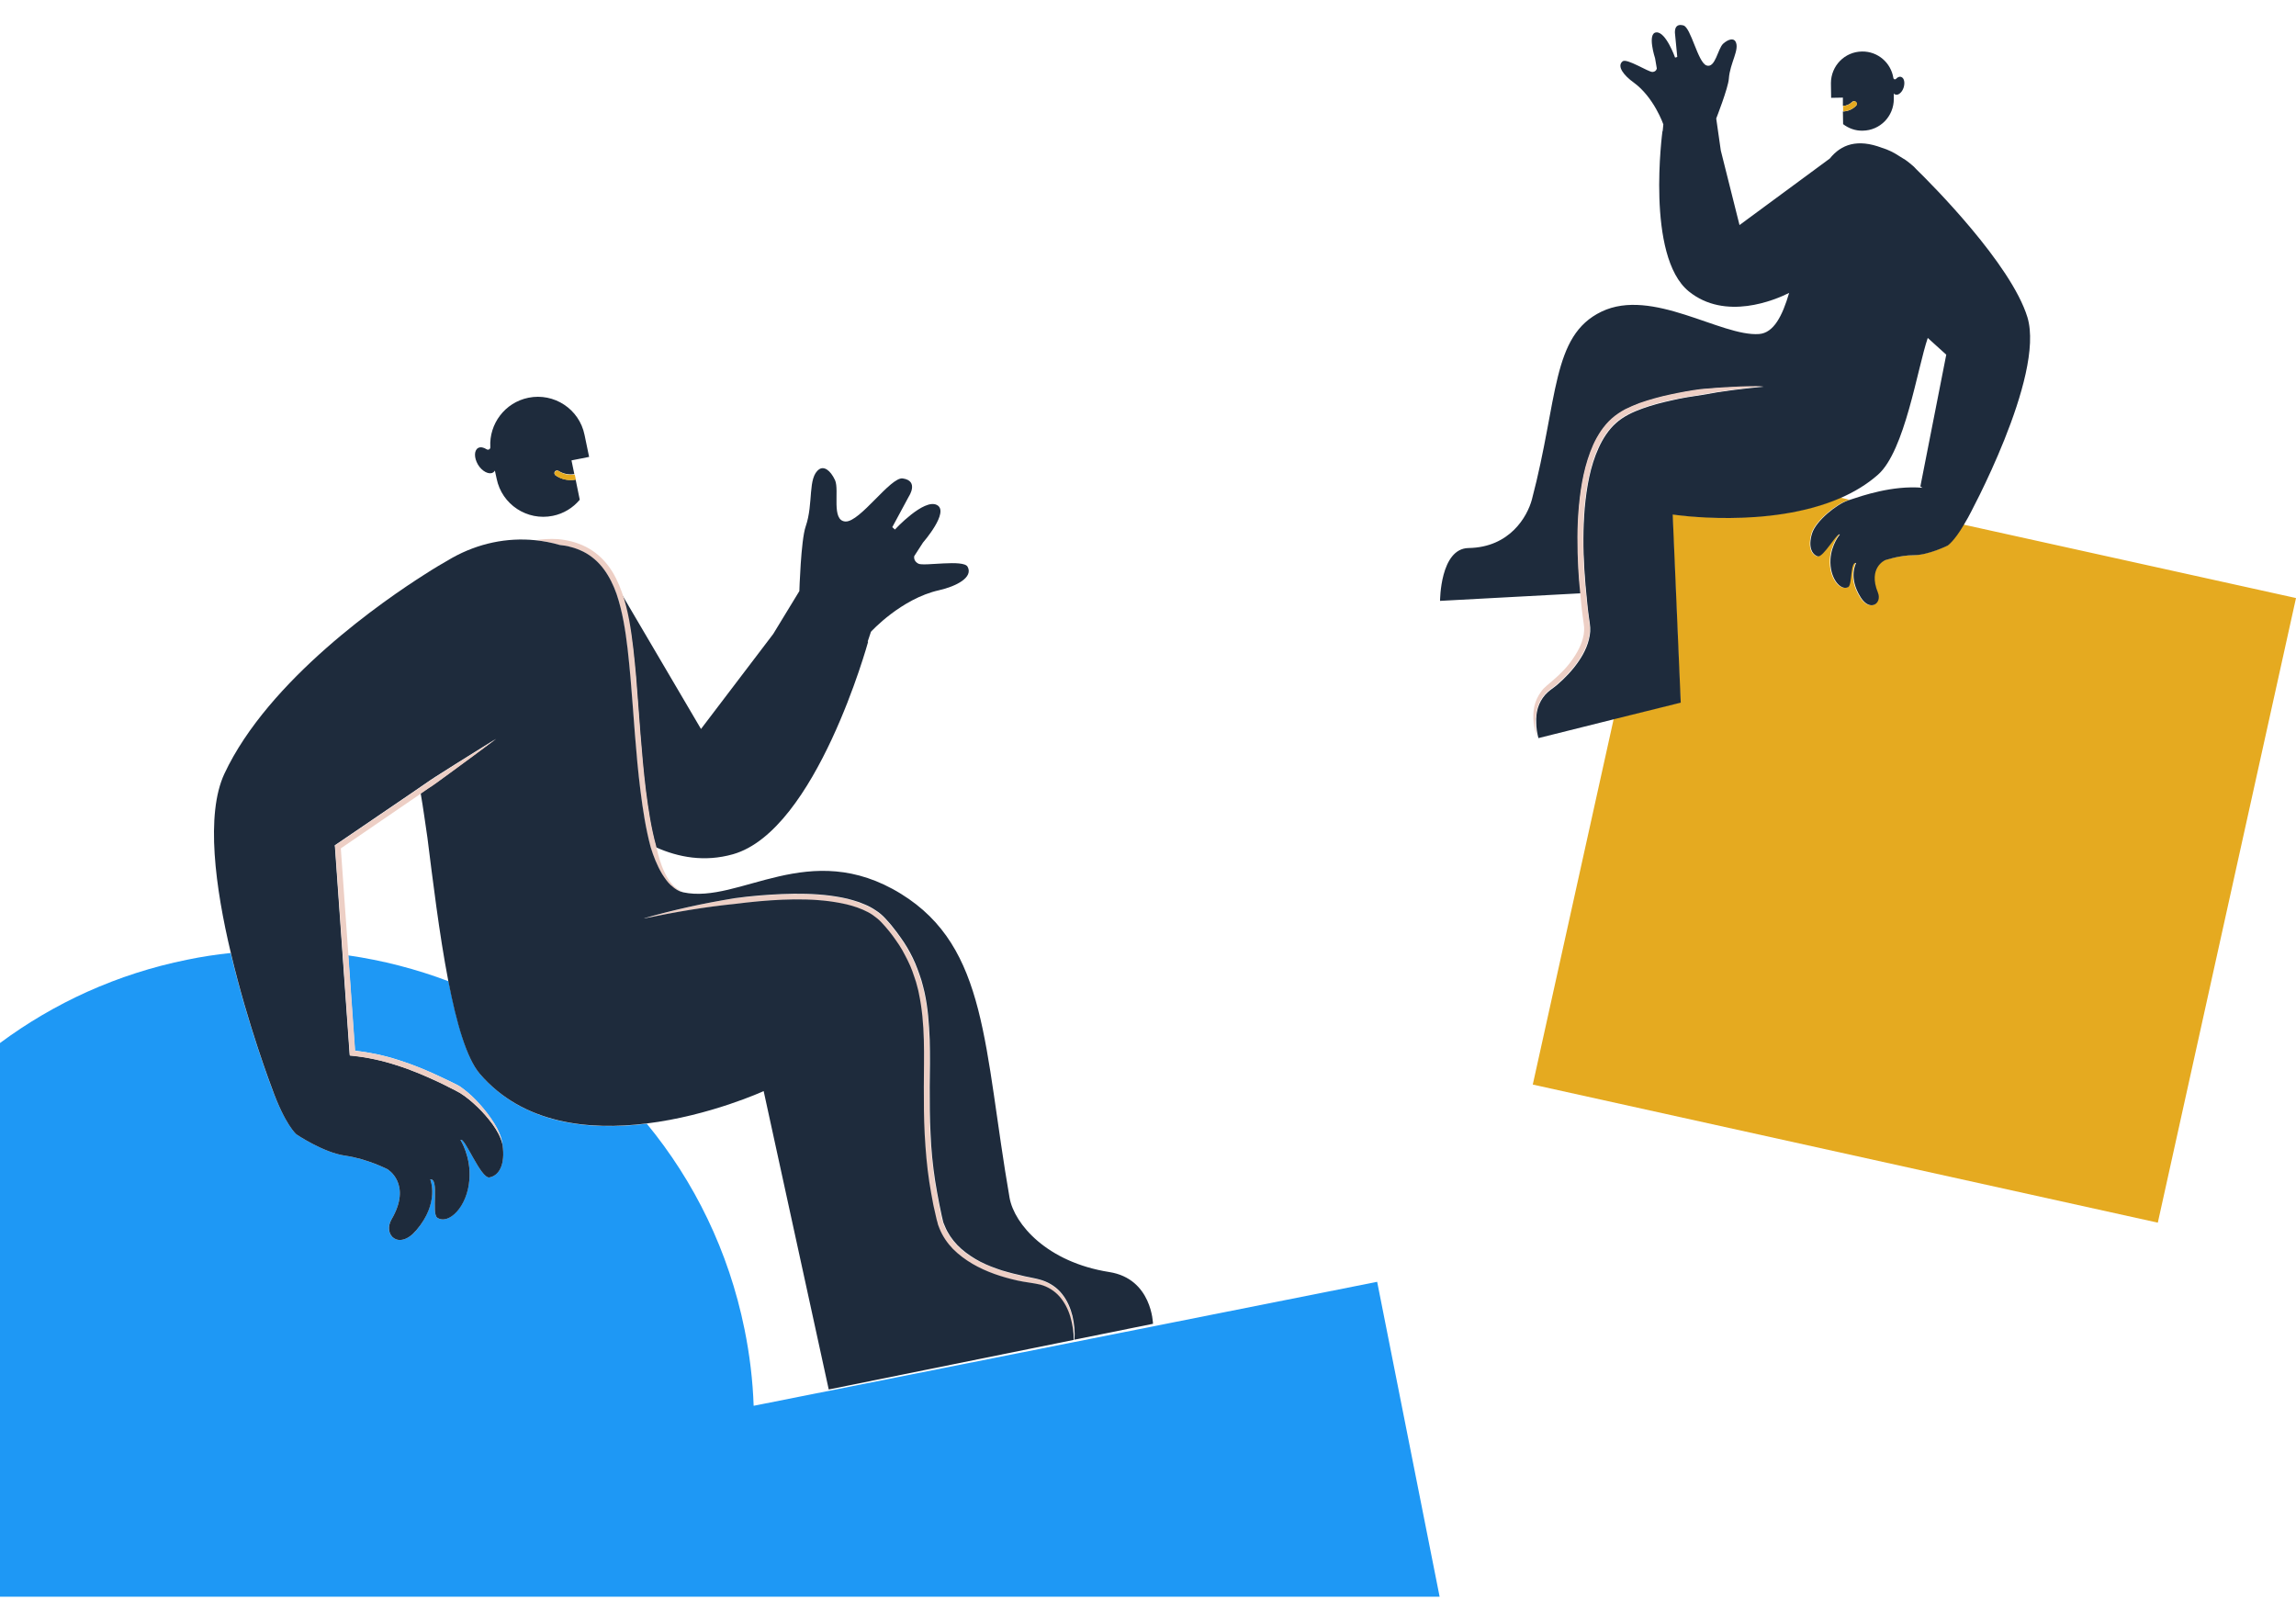 <svg width="1195" height="844" viewBox="0 0 1195 844" fill="none" xmlns="http://www.w3.org/2000/svg">
<path d="M392.254 731.623C391.801 718.494 390.215 705.138 387.497 691.782C379.228 651.035 361.331 614.815 336.639 584.82C306.735 588.556 272.414 585.16 249.874 559.013C242.964 551.09 237.754 532.415 233.45 510.683C216.686 504.345 199.242 499.817 181.232 497.213L184.743 546.79C192.446 547.695 200.035 549.279 207.397 551.656C215.1 554.146 222.576 557.203 229.938 560.711L235.375 563.315C236.281 563.768 237.187 564.22 238.094 564.673L239.453 565.465L240.699 566.371C244.097 568.861 247.042 571.69 249.76 574.746C252.479 577.802 254.971 580.972 257.123 584.481C259.275 587.876 260.974 591.724 261.541 595.686C263.126 606.325 259.502 611.872 254.744 612.777C250.327 613.683 241.832 591.385 239.679 593.309C239.679 593.309 245.23 601.911 244.323 613.796C243.191 628.284 233.223 637.678 227.56 633.717C224.388 631.566 228.805 613.23 223.935 613.796C223.935 613.796 228.919 625.794 216.686 640.282C207.624 650.922 199.015 642.659 203.773 634.623C214.647 616.06 201.621 608.476 201.621 608.476C201.621 608.476 190.86 603.043 179.646 601.459C168.319 599.874 154.274 590.366 154.274 590.366C154.274 590.366 148.384 585.386 141.361 566.031C141.361 566.031 128.901 533.434 120.066 495.969C112.59 496.761 105.001 497.892 97.412 499.477C60.939 506.834 28.091 522.002 0 542.828V831.002H749.281L716.773 667.107L392.254 731.623Z" fill="#1E98F5"/>
<path d="M1013.32 283.968C1013.32 283.968 1003.35 288.834 995.762 288.948C988.286 288.948 980.81 291.551 980.81 291.551C980.81 291.551 971.635 295.286 977.072 308.416C979.451 314.075 973.108 318.716 968.124 310.906C961.441 300.38 965.745 293.022 965.745 293.022C962.574 292.117 963.82 304.454 961.554 305.586C957.476 307.624 951.813 300.606 952.379 291.099C952.832 283.289 957.25 278.195 957.25 278.195C956.117 276.723 948.528 290.419 945.696 289.514C942.638 288.495 940.826 284.533 942.751 277.742C944.79 270.951 956.004 262.236 961.328 260.538C961.667 260.425 962.12 260.311 962.574 260.085L957.703 258.953C920.324 275.252 870.372 267.555 870.372 267.555L874.563 365.462L839.902 374.064L797.766 564.445L1123.08 636.319L1195 311.246L1021.81 272.989C1016.6 281.817 1013.32 283.968 1013.32 283.968Z" fill="#E5AA20"/>
<path d="M821.657 296.192C821.091 285.326 820.977 274.46 821.997 263.481C823.016 252.615 824.942 241.636 829.473 231.562C830.605 229.072 831.965 226.582 833.55 224.319C835.136 221.942 836.948 219.791 839.1 217.98C841.253 216.056 843.631 214.471 846.01 213.226C848.502 211.868 850.994 210.849 853.599 209.944C858.81 208.133 864.133 206.661 869.457 205.529C874.781 204.398 880.218 203.379 885.541 202.7C890.978 202.134 896.415 201.794 901.852 201.568C907.289 201.342 912.726 201.228 918.163 201.228C907.402 202.247 896.642 203.492 885.994 205.529C880.671 206.322 875.347 207.114 870.137 208.359C864.926 209.491 859.716 210.849 854.732 212.66C849.748 214.471 844.877 216.735 841.026 220.244C839.1 221.942 837.401 223.979 835.929 226.129C834.456 228.28 833.21 230.543 832.078 233.034C827.66 242.654 825.848 253.407 824.828 264.047C823.922 274.799 823.922 285.552 824.602 296.305C824.942 301.738 825.395 307.058 825.961 312.378C826.188 315.094 826.528 317.698 826.867 320.414L827.434 324.376C827.547 325.055 827.547 325.847 827.66 326.526C827.66 327.205 827.66 327.997 827.66 328.676C827.207 334.449 824.715 339.769 821.544 344.297C818.372 348.937 814.521 352.899 810.33 356.521C809.311 357.426 808.065 358.219 807.045 359.011L805.573 360.256L805.233 360.595L804.893 360.935L804.213 361.614C802.514 363.538 801.268 365.802 800.475 368.292C799.683 370.782 799.456 373.498 799.569 376.102C799.569 378.818 800.022 381.422 800.702 384.138L840.12 374.291L874.781 365.689L870.59 267.782C870.59 267.782 920.542 275.479 957.921 259.18C964.944 256.124 971.626 252.162 977.403 247.069C991.449 234.731 997.905 191.834 1003.34 175.874L1012.97 184.59L999.491 253.181L1000.62 253.86C984.879 252.502 969.135 258.048 962.905 260.085C962.452 260.198 961.998 260.425 961.659 260.538C956.335 262.236 945.121 270.951 943.082 277.742C941.044 284.534 942.969 288.495 946.027 289.514C948.859 290.532 956.335 276.724 957.581 278.195C957.581 278.195 953.163 283.289 952.71 291.099C952.144 300.606 957.808 307.624 961.885 305.586C964.151 304.455 962.905 292.117 966.076 293.023C966.076 293.023 961.772 300.38 968.455 310.906C973.326 318.603 979.669 314.076 977.403 308.416C972.08 295.4 981.141 291.551 981.141 291.551C981.141 291.551 988.617 288.948 996.093 288.948C1003.57 288.948 1013.65 283.968 1013.65 283.968C1013.65 283.968 1017.05 281.817 1022.14 273.102C1022.82 271.97 1023.5 270.725 1024.3 269.367C1024.3 269.367 1064.51 195.908 1055.22 165.121C1046.72 137.391 1005.38 95.851 997.339 88.041C996.546 87.136 995.753 86.344 994.847 85.665C994.62 85.438 994.394 85.325 994.167 85.099C992.581 83.74 990.882 82.609 989.07 81.59C985.672 79.326 982.614 77.855 979.555 76.949C966.756 72.082 958.261 75.138 952.371 82.495L905.363 117.13L895.622 78.308L893.244 61.669C893.244 61.669 899.473 45.823 899.813 40.956C900.38 32.693 905.703 25.562 903.211 21.488C902.192 19.903 899.7 20.242 896.868 22.733C894.036 25.336 892.791 35.749 888.146 34.051C883.616 32.353 880.104 14.244 876.14 13.225C870.703 11.754 871.836 17.979 871.836 17.979L872.968 29.637L871.836 29.977C871.836 29.977 867.078 16.507 862.094 16.847C857.11 17.186 861.415 30.316 861.415 30.316L862.321 35.636C862.321 35.636 862.094 37.334 860.055 37.447C858.017 37.56 846.69 30.203 844.537 31.901C841.253 34.504 845.444 39.484 850.201 42.88C860.848 50.576 865.719 64.725 865.719 64.725L865.379 68.233H865.266C865.266 68.233 856.431 133.316 878.972 151.652C898.001 167.046 923.713 156.18 931.189 152.445C927.678 164.443 923.147 173.271 915.558 173.837C895.849 175.309 859.942 149.502 833.55 162.179C807.385 174.742 811.123 207.567 797.304 259.972C794.925 268.801 785.864 284.873 764.342 285.213C749.504 285.439 749.504 312.717 749.504 312.717L823.129 308.755C822.223 304.568 821.883 300.38 821.657 296.192Z" fill="#1E2B3C"/>
<path d="M800.249 368.067C801.042 365.577 802.288 363.2 803.987 361.389L804.667 360.71L805.007 360.37L805.347 360.031L806.819 358.786C807.838 357.993 809.084 357.201 810.104 356.295C814.295 352.673 818.146 348.712 821.318 344.071C824.489 339.431 826.981 334.224 827.434 328.452C827.434 327.773 827.434 326.98 827.434 326.301C827.321 325.622 827.321 324.83 827.208 324.15L826.641 320.189C826.301 317.472 825.962 314.869 825.735 312.153C825.169 306.833 824.716 301.4 824.376 296.08C823.81 285.328 823.696 274.575 824.602 263.822C825.622 253.183 827.434 242.43 831.852 232.809C832.871 230.432 834.23 228.055 835.703 225.905C837.175 223.754 838.874 221.716 840.8 220.019C844.651 216.51 849.522 214.246 854.506 212.435C859.49 210.624 864.7 209.266 869.91 208.134C875.121 207.002 880.445 206.097 885.768 205.304C896.416 203.38 907.176 202.022 917.937 201.003C912.5 200.89 907.063 201.003 901.626 201.343C896.189 201.569 890.752 202.022 885.315 202.475C879.878 203.154 874.555 204.172 869.231 205.304C863.907 206.436 858.584 207.907 853.373 209.718C850.768 210.737 848.276 211.756 845.784 213.001C843.292 214.36 840.913 215.944 838.875 217.755C836.722 219.679 834.91 221.83 833.324 224.093C831.738 226.47 830.379 228.847 829.247 231.337C824.716 241.524 822.79 252.39 821.771 263.256C820.751 274.122 820.865 285.101 821.431 295.967C821.657 300.155 821.997 304.456 822.45 308.644C822.564 309.889 822.677 311.021 822.79 312.266C823.017 314.982 823.357 317.699 823.696 320.416L824.263 324.49C824.376 325.169 824.376 325.735 824.489 326.414C824.489 326.98 824.489 327.66 824.489 328.339C824.149 333.432 821.771 338.299 818.826 342.6C815.881 347.015 812.143 350.75 808.065 354.258L805.007 356.861L803.421 358.333L803.081 358.672L802.741 359.125L802.062 360.031C800.363 362.295 799.117 365.011 798.55 367.727C797.418 373.274 798.324 378.82 800.136 383.8C800.136 383.8 800.136 383.8 800.136 383.913C799.457 381.31 799.117 378.594 799.003 375.877C799.343 373.274 799.57 370.557 800.249 368.067Z" fill="#EDCFC5"/>
<path d="M953.055 50.915L959.171 50.801V55.103C960.984 55.103 962.683 54.31 963.929 53.065C964.495 52.499 965.401 52.499 965.967 53.065C966.534 53.631 966.534 54.537 965.967 55.103C964.155 56.914 961.776 57.932 959.171 58.045L959.285 64.611C962.116 66.761 965.628 68.119 969.479 68.006C978.54 67.893 985.676 60.536 985.676 51.481V48.651C985.903 48.877 986.13 49.104 986.469 49.217C987.942 49.783 989.981 48.085 990.774 45.595C991.567 43.105 991.113 40.615 989.528 40.049C988.622 39.709 987.602 40.162 986.809 41.067C986.356 41.52 985.563 41.294 985.45 40.615C984.204 32.692 977.408 26.693 969.139 26.806C960.077 26.919 952.941 34.276 952.941 43.331L953.055 50.915Z" fill="#1E2B3C"/>
<path d="M966.077 53.065C965.511 52.499 964.605 52.499 964.039 53.065C962.793 54.31 961.094 55.103 959.281 55.103V57.932C961.886 57.932 964.265 56.8 966.077 54.989C966.644 54.537 966.644 53.631 966.077 53.065Z" fill="#E5AA20"/>
<path d="M330.863 352.334C332.562 372.028 333.581 391.836 335.96 411.418C337.206 421.152 338.678 430.886 341.283 440.394C341.283 440.62 341.397 440.733 341.397 440.96C353.063 446.166 366.656 448.769 381.494 444.581C424.877 432.244 451.835 333.998 451.835 333.998L451.608 333.885L453.307 328.791C453.307 328.791 468.939 311.587 488.761 307.172C497.709 305.135 506.658 300.495 503.599 294.949C501.447 290.987 480.945 294.835 478 293.364C475.169 291.893 475.848 289.402 475.848 289.402L480.379 282.385C480.379 282.385 494.424 266.312 487.628 262.804C480.832 259.295 465.767 275.593 465.767 275.593L464.408 274.348L473.016 258.389C473.016 258.389 478.453 250.24 469.845 248.995C463.502 248.089 447.644 271.745 440.055 271.405C432.466 271.066 436.997 255.22 434.618 249.9C432.126 244.58 428.841 242.543 426.349 244.24C420.233 248.542 423.517 261.898 419.326 274.009C416.835 281.14 416.042 307.625 416.042 307.625L402.449 329.923L364.844 379.386L323.387 308.87C324.972 313.511 326.218 318.265 327.125 323.132C329.05 332.526 329.956 342.373 330.863 352.334Z" fill="#1E2B3C"/>
<path d="M291.217 283.627C293.143 283.854 295.069 284.193 296.881 284.646C299.146 285.212 301.412 286.118 303.564 287.136C307.755 289.287 311.38 292.456 314.211 296.304C317.043 300.152 319.195 304.454 320.781 309.094C322.367 313.622 323.499 318.376 324.406 323.243C326.218 332.864 327.124 342.711 328.03 352.558C329.729 372.253 330.749 391.947 333.241 411.642C334.487 421.489 335.959 431.336 338.564 440.957C340.037 445.711 341.962 450.464 344.454 454.766C345.7 456.916 347.286 458.954 349.098 460.765C349.212 460.878 349.325 460.991 349.438 460.991C351.251 462.575 353.403 463.821 355.781 464.16C353.403 463.481 351.364 462.01 349.778 460.199C348.192 458.388 346.946 456.237 345.927 454.087C343.888 449.899 342.642 445.371 341.623 440.844C341.623 440.617 341.509 440.504 341.509 440.278C338.904 430.883 337.432 421.036 336.186 411.302C333.807 391.721 332.674 372.026 331.089 352.219C330.182 342.371 329.276 332.524 327.464 322.677C326.558 317.923 325.425 313.056 323.726 308.415C323.726 308.302 323.613 308.189 323.613 308.076C321.914 303.322 319.762 298.681 316.703 294.606C313.645 290.531 309.681 287.023 305.036 284.646C300.392 282.269 295.409 281.024 290.311 280.571C286.347 280.345 282.496 280.571 278.645 281.137C282.722 281.59 287.027 282.382 291.217 283.627Z" fill="#EDCFC5"/>
<path d="M557.966 684.989C556.947 680.914 555.361 677.066 552.643 673.67C550.037 670.275 546.299 667.784 542.222 666.426C538.031 665.068 534.066 664.728 530.102 663.596L527.157 662.918L524.212 662.125C522.286 661.672 520.361 660.88 518.435 660.314C514.697 658.843 510.959 657.371 507.448 655.334C504.05 653.296 500.765 650.92 498.046 648.09C495.328 645.26 493.062 641.978 491.59 638.356L491.024 636.997C490.91 636.545 490.797 636.092 490.571 635.639C490.231 634.734 490.004 633.715 489.891 632.696C489.438 630.659 488.985 628.735 488.645 626.698C488.305 624.66 487.852 622.736 487.512 620.699L486.493 614.7C485.36 606.664 484.567 598.514 484.114 590.365C483.661 582.215 483.661 574.066 483.661 565.803C483.661 557.653 483.888 549.391 483.661 541.128C483.435 532.866 482.755 524.603 480.943 516.453C480.603 514.416 479.923 512.379 479.357 510.341C478.677 508.417 478.111 506.38 477.318 504.456C475.845 500.494 473.92 496.759 471.881 493.137L470.182 490.42C469.616 489.515 469.049 488.723 468.37 487.817C467.237 486.12 465.878 484.422 464.632 482.837C463.386 481.139 461.913 479.668 460.554 478.083C459.081 476.499 457.382 475.141 455.57 473.896C453.758 472.65 451.832 471.745 449.907 470.839C447.981 470.047 445.942 469.255 443.903 468.689C439.826 467.444 435.748 466.764 431.67 466.199C423.401 465.18 415.133 465.067 406.864 465.407C398.595 465.746 390.327 466.538 382.171 467.557C374.016 468.802 365.973 470.387 357.931 472.198C350.229 473.896 342.64 475.819 335.164 477.97V478.083C350.909 474.801 366.653 472.085 382.624 470.5C390.78 469.481 398.822 468.689 406.977 468.349C415.133 468.009 423.288 468.123 431.33 469.141C435.295 469.707 439.372 470.387 443.224 471.519C445.149 472.084 447.075 472.763 448.887 473.556C450.7 474.348 452.512 475.253 454.098 476.385C455.683 477.517 457.269 478.649 458.515 480.121C459.874 481.705 461.234 483.064 462.48 484.648C463.726 486.233 464.972 487.817 466.104 489.515C466.671 490.307 467.237 491.1 467.803 492.005L469.389 494.609C471.428 498.117 473.24 501.739 474.599 505.475C475.392 507.286 475.959 509.323 476.525 511.134C476.978 513.058 477.658 514.982 477.998 517.019C479.81 524.942 480.376 533.092 480.603 541.242C480.829 549.391 480.716 557.54 480.603 565.803C480.603 574.066 480.603 582.215 481.056 590.478C481.509 598.741 482.189 606.89 483.435 615.153L484.454 621.264C484.794 623.302 485.247 625.339 485.587 627.376C485.926 629.414 486.493 631.452 486.946 633.376C487.172 634.394 487.399 635.413 487.739 636.431C487.852 636.997 487.965 637.451 488.192 638.016L488.758 639.488C490.344 643.449 492.836 647.071 495.781 650.127C498.726 653.183 502.237 655.674 505.862 657.824C513.111 662.012 521.153 664.728 529.309 666.539C533.273 667.445 537.691 667.671 541.316 668.69C545.053 669.708 548.565 671.859 551.17 674.802C553.775 677.745 555.701 681.48 556.834 685.328C558.079 689.177 558.646 693.252 558.646 697.44C559.212 693.252 558.872 689.064 557.966 684.989Z" fill="#EDCFC5"/>
<path d="M256.554 245.937C257.007 245.711 257.346 245.258 257.573 244.918L258.479 249.106C261.198 262.576 274.337 271.178 287.703 268.462C293.366 267.33 298.237 264.273 301.748 260.085L299.596 249.559C298.69 249.785 297.784 249.786 296.878 249.786C294.159 249.786 291.441 248.993 289.175 247.409C288.496 246.956 288.382 246.05 288.722 245.484C289.175 244.805 290.081 244.692 290.648 245.032C293.14 246.616 296.085 247.182 298.917 246.729L297.444 239.599L306.619 237.788L304.24 226.356C301.522 212.887 288.382 204.284 275.017 207.001C262.783 209.491 254.515 220.583 255.194 232.694C255.308 233.713 254.175 234.392 253.269 233.826C251.683 232.808 250.097 232.468 248.851 233.147C246.699 234.392 246.699 238.241 248.738 241.749C250.777 245.258 254.515 247.182 256.554 245.937Z" fill="#1E2B3C"/>
<path d="M290.767 245.146C290.087 244.693 289.181 244.919 288.841 245.598C288.388 246.277 288.615 247.183 289.294 247.523C291.673 249.107 294.278 249.899 296.997 249.899C297.903 249.899 298.809 249.786 299.715 249.673L299.149 246.957C296.204 247.41 293.259 246.844 290.767 245.146Z" fill="#E5AA20"/>
<path d="M154.272 590.367C154.272 590.367 168.318 599.874 179.645 601.459C190.972 603.043 201.619 608.476 201.619 608.476C201.619 608.476 214.645 616.06 203.771 634.623C199.127 642.659 207.623 650.922 216.684 640.282C229.031 625.794 223.933 613.796 223.933 613.796C228.804 613.117 224.387 631.453 227.558 633.717C233.335 637.678 243.303 628.284 244.322 613.796C245.228 601.911 239.678 593.31 239.678 593.31C241.717 591.272 250.212 613.57 254.743 612.777C259.614 611.872 263.125 606.326 261.539 595.686C260.633 591.724 258.594 588.216 256.329 585.047C253.95 581.877 251.345 578.821 248.513 576.105C245.681 573.388 242.623 570.785 239.338 568.748L238.092 568.069L236.846 567.389L234.128 566.031C232.315 565.126 230.503 564.221 228.691 563.315C221.442 559.919 214.079 556.75 206.49 554.373C198.901 551.883 191.085 550.185 183.27 549.393L182.024 549.279L181.91 548.035L174.321 440.733L174.208 439.941L174.888 439.488L216.118 411.418L221.215 407.909C222.914 406.777 224.613 405.532 226.425 404.4L236.96 397.722C243.982 393.308 251.005 388.894 258.141 384.48C251.458 389.46 244.775 394.327 238.092 399.307L228.011 406.664C226.312 407.909 224.613 409.041 222.914 410.173L218.95 412.889C220.309 420.699 221.328 428.396 222.461 435.98C225.179 457.485 228.578 485.895 233.335 510.57C237.526 532.302 242.85 550.864 249.759 558.9C272.3 585.046 306.621 588.442 336.524 584.707C369.712 580.633 397.463 567.843 397.463 567.843L431.331 723.135L558.873 697.328C558.873 693.253 558.193 689.178 557.061 685.217C555.928 681.369 554.002 677.634 551.397 674.691C548.792 671.748 545.281 669.598 541.543 668.579C537.805 667.673 533.5 667.333 529.536 666.428C521.494 664.617 513.452 662.014 506.089 657.713C502.465 655.562 499.066 653.072 496.008 650.016C493.063 646.96 490.571 643.338 488.985 639.376L488.419 637.905C488.193 637.452 488.079 636.887 487.966 636.321C487.626 635.302 487.4 634.283 487.173 633.264C486.72 631.227 486.267 629.19 485.814 627.266C485.474 625.228 485.021 623.19 484.681 621.153L483.662 615.041C482.416 606.892 481.736 598.629 481.283 590.367C480.83 582.104 480.83 573.841 480.83 565.692C480.83 557.429 481.056 549.28 480.83 541.13C480.603 532.981 479.924 524.832 478.225 516.908C477.885 514.871 477.205 512.947 476.752 511.022C476.073 509.098 475.506 507.174 474.827 505.363C473.467 501.628 471.542 498.006 469.616 494.497L468.03 491.894C467.464 490.989 466.898 490.196 466.331 489.404C465.199 487.706 463.953 486.122 462.707 484.537C461.461 482.952 460.102 481.481 458.742 480.009C457.383 478.538 455.911 477.406 454.325 476.274C452.739 475.142 450.927 474.237 449.114 473.444C447.302 472.652 445.376 471.973 443.451 471.407C439.6 470.275 435.635 469.596 431.557 469.03C423.515 468.011 415.36 467.899 407.204 468.238C399.049 468.578 390.893 469.37 382.851 470.389C366.994 471.973 351.136 474.689 335.391 477.972V477.859C342.867 475.708 350.569 473.784 358.158 472.086C366.201 470.275 374.243 468.804 382.398 467.446C390.554 466.314 398.822 465.635 407.091 465.295C415.36 464.956 423.629 465.068 431.897 466.087C435.975 466.653 440.166 467.332 444.13 468.577C446.169 469.143 448.095 469.822 450.134 470.728C452.059 471.52 453.985 472.539 455.797 473.784C457.61 474.916 459.309 476.387 460.781 477.972C462.14 479.556 463.613 481.028 464.859 482.726C466.105 484.31 467.464 486.008 468.597 487.706C469.163 488.611 469.843 489.404 470.409 490.31L472.108 493.026C474.26 496.648 476.073 500.383 477.545 504.345C478.338 506.269 478.904 508.306 479.584 510.23C480.15 512.267 480.717 514.305 481.17 516.342C482.982 524.492 483.548 532.754 483.888 541.017C484.115 549.28 484.001 557.542 483.888 565.692C483.888 573.841 483.888 582.104 484.341 590.253C484.681 598.403 485.474 606.552 486.72 614.588L487.739 620.587C488.079 622.625 488.532 624.549 488.872 626.586C489.212 628.624 489.778 630.548 490.118 632.585C490.345 633.604 490.571 634.623 490.798 635.528C490.911 635.981 491.024 636.434 491.251 636.887L491.817 638.244C493.29 641.866 495.555 645.149 498.274 647.979C500.992 650.808 504.277 653.185 507.675 655.222C511.073 657.26 514.811 658.844 518.662 660.203C520.588 660.882 522.513 661.561 524.439 662.014L527.384 662.806L530.329 663.485C534.293 664.617 538.258 664.957 542.449 666.315C546.527 667.673 550.264 670.163 552.87 673.559C555.475 676.841 557.174 680.803 558.193 684.878C559.1 688.952 559.553 693.027 559.213 697.215L600.103 688.952C600.103 688.952 599.65 665.522 577.336 662.014C544.941 656.92 527.95 637.112 525.458 623.417C511.866 545.092 514.245 493.139 468.937 465.182C421.137 435.753 384.89 470.728 355.553 464.389C353.401 463.937 351.362 462.691 349.55 460.994C349.437 460.881 349.323 460.768 349.21 460.768C347.398 459.07 345.925 456.919 344.566 454.768C341.961 450.354 340.149 445.714 338.676 440.96C336.071 431.226 334.598 421.492 333.352 411.645C330.86 391.95 329.841 372.142 328.142 352.561C327.236 342.714 326.33 332.867 324.517 323.246C323.611 318.492 322.478 313.738 320.893 309.097C319.307 304.57 317.155 300.155 314.323 296.307C311.491 292.458 307.867 289.29 303.676 287.139C301.523 286.12 299.371 285.215 296.993 284.649C295.18 284.083 293.255 283.857 291.329 283.63C287.138 282.385 282.834 281.593 278.53 281.14C263.918 279.668 248.966 282.725 235.374 290.308C230.39 293.138 225.633 295.968 221.102 298.91C200.373 312.04 139.774 353.579 116.78 402.702C106.926 423.868 112.023 461.899 120.178 496.082C129.013 533.546 141.473 566.145 141.473 566.145C148.382 585.5 154.272 590.367 154.272 590.367Z" fill="#1E2B3C"/>
<path d="M217.933 413.792L219.066 413L223.03 410.283C224.729 409.152 226.542 408.02 228.127 406.775L238.209 399.417C244.891 394.55 251.574 389.57 258.257 384.59C251.121 389.004 244.099 393.419 237.076 397.833L226.542 404.511C224.729 405.643 223.03 406.775 221.331 408.02L216.234 411.529L175.004 439.599L174.324 440.051L174.437 440.844L182.027 548.145L182.14 549.39L183.386 549.503C191.201 550.296 199.017 551.993 206.606 554.483C214.195 556.86 221.558 560.029 228.807 563.425C230.619 564.331 232.432 565.123 234.244 566.142L236.963 567.5L238.209 568.179L239.454 568.858C242.739 570.896 245.798 573.499 248.629 576.216C251.461 578.932 254.18 581.988 256.445 585.157C258.71 588.44 260.863 591.835 261.655 595.797C261.089 591.835 259.39 587.987 257.238 584.591C255.086 581.196 252.594 577.913 249.875 574.857C247.157 571.801 244.212 568.971 240.814 566.481L239.568 565.576L238.209 564.784C237.302 564.331 236.396 563.878 235.49 563.425L230.053 560.822C222.804 557.313 215.328 554.144 207.512 551.767C200.15 549.39 192.561 547.693 184.858 546.9L181.347 497.324L177.383 441.523L217.933 413.792Z" fill="#EDCFC5"/>
</svg>
